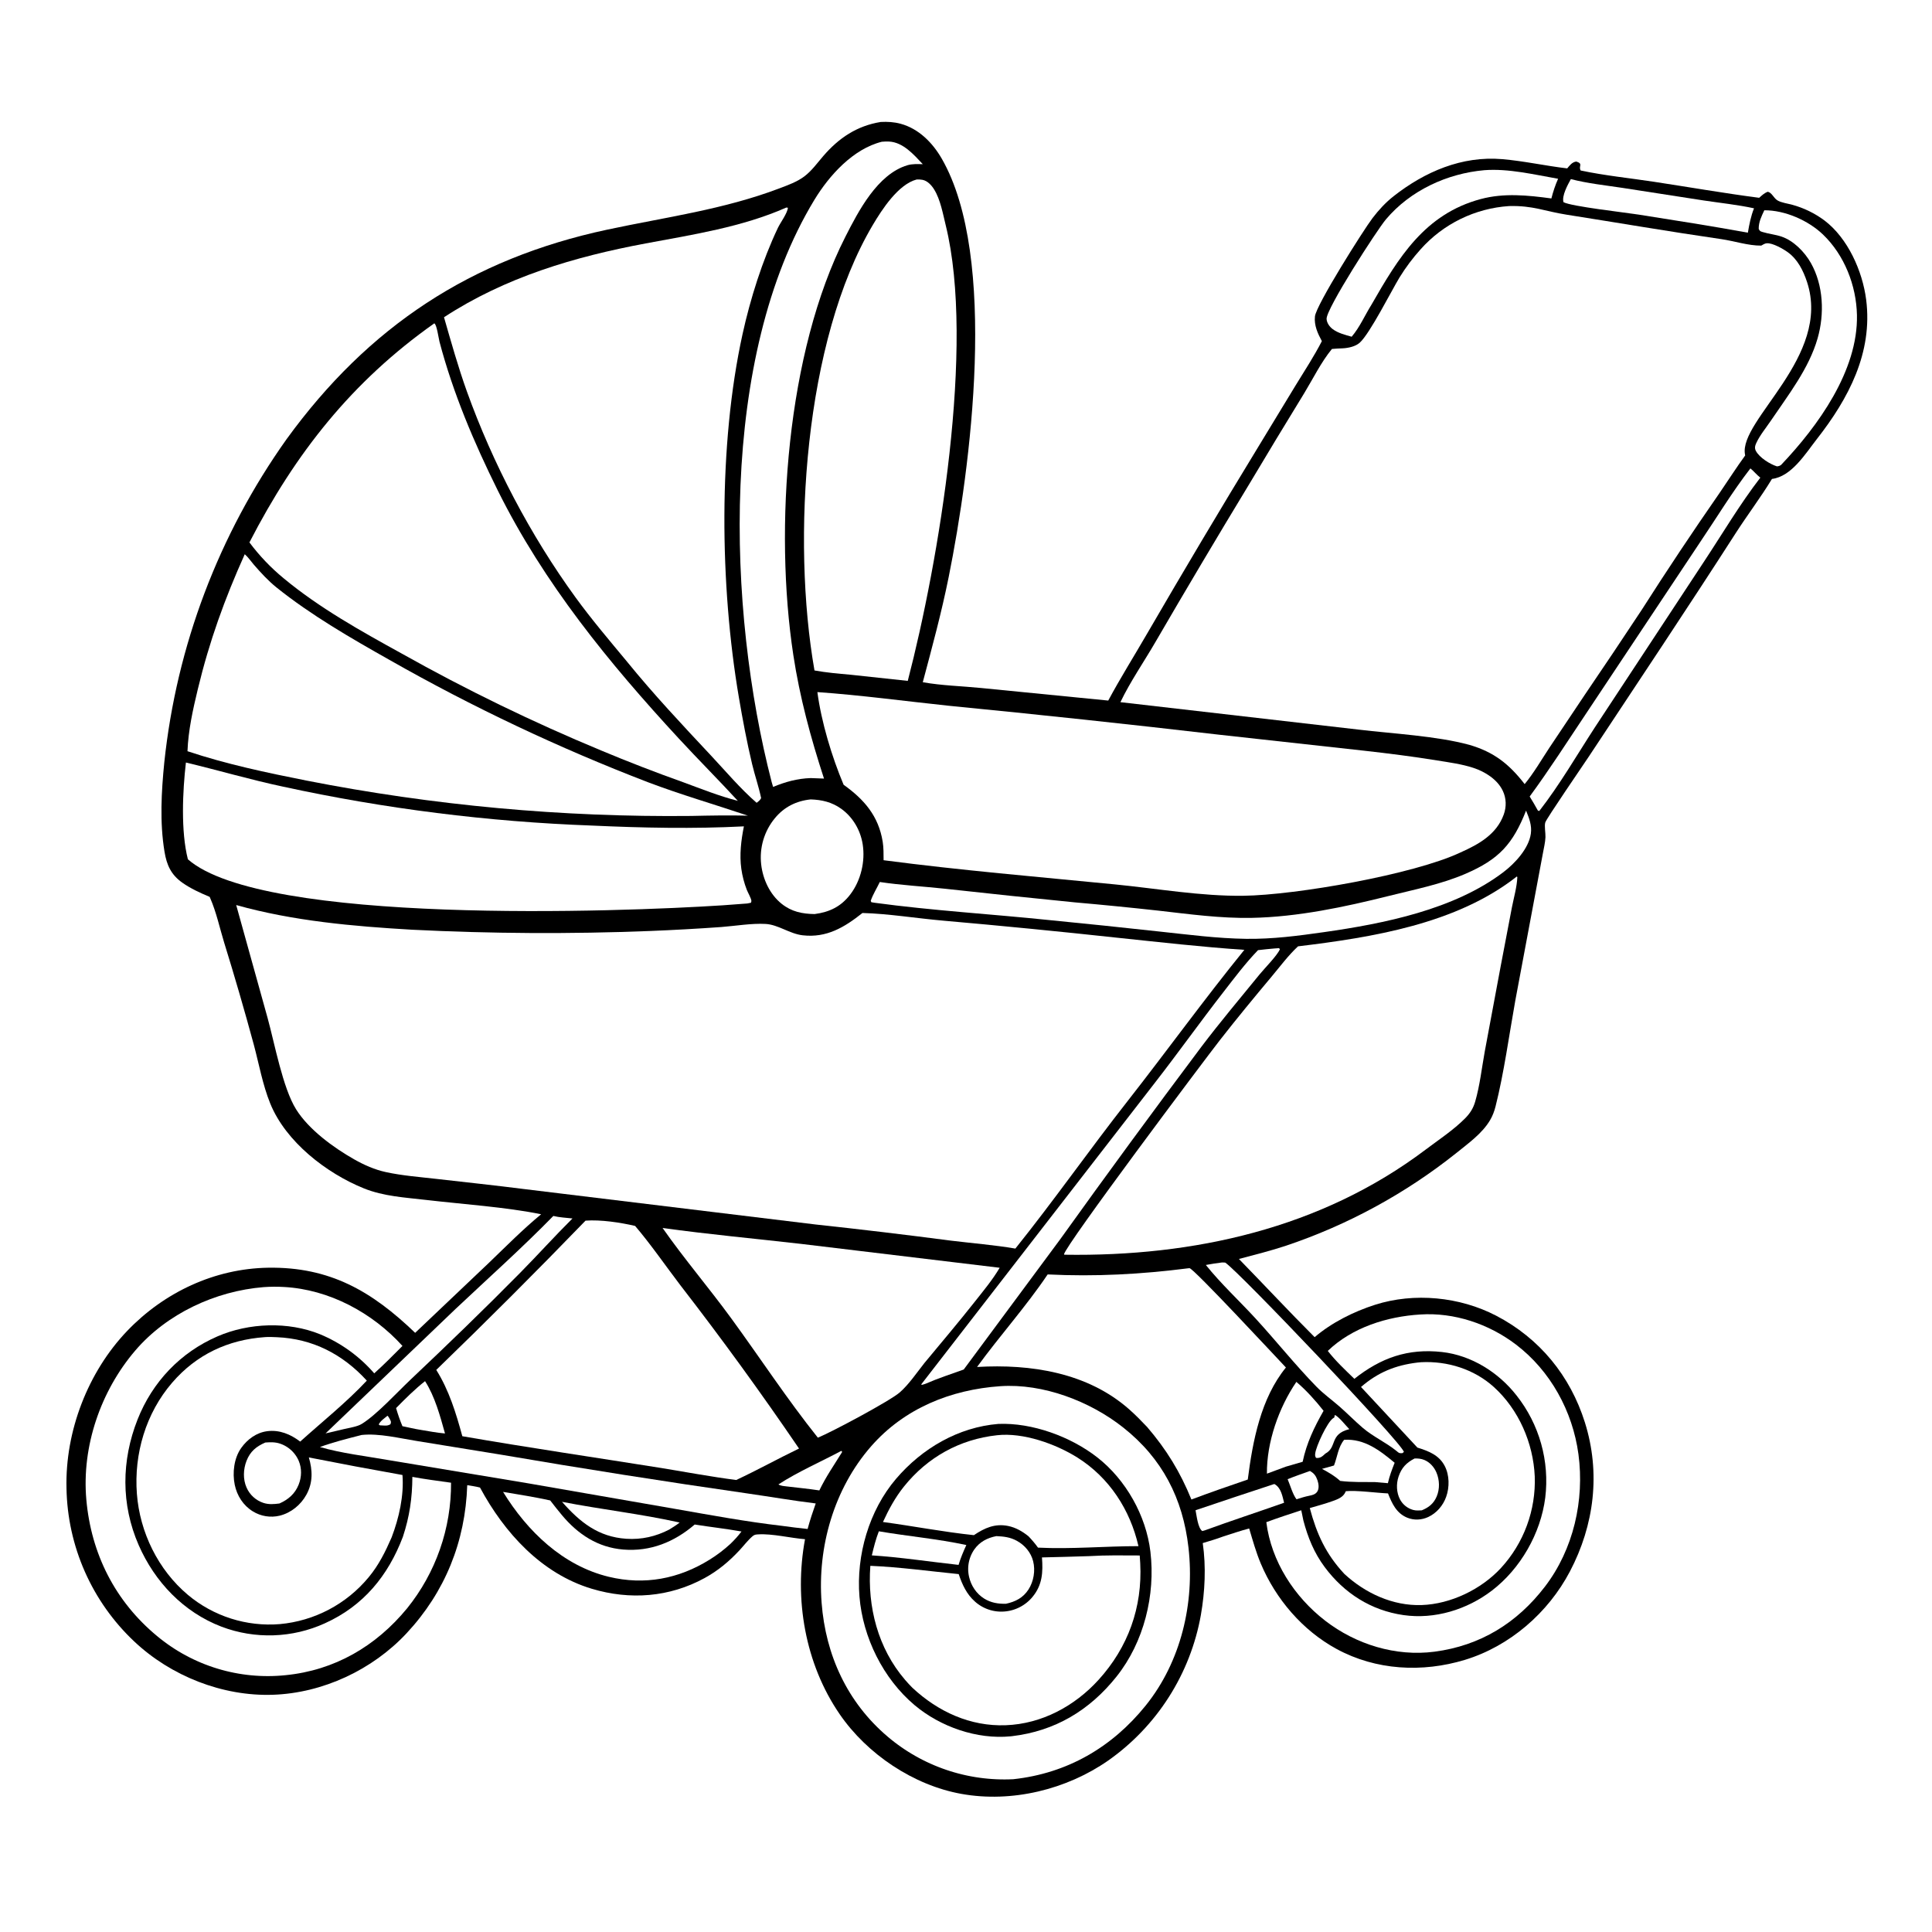 <?xml version="1.0" encoding="utf-8" ?>
<svg xmlns="http://www.w3.org/2000/svg" xmlns:xlink="http://www.w3.org/1999/xlink" width="1024" height="1024">
	<path fill="white" d="M0 0L1024 0L1024 1024L0 1024L0 0Z"/>
	<path d="M466.839 64.641C470.407 64.468 473.847 64.656 477.301 65.585C486.953 68.18 494.321 75.682 499.18 84.141C529.152 136.324 514.48 247.927 502.823 305.843C499.028 324.697 494.04 343.044 489.094 361.589C499.068 363.384 509.911 363.641 520.052 364.658L587.393 371.311C593.828 359.324 601.128 347.701 607.947 335.915Q636.805 286.231 666.71 237.172L686.751 204.186C691.47 196.479 696.485 188.845 700.613 180.806C698.408 176.707 696.438 172.462 696.951 167.693C697.607 161.582 722.671 121.906 727.428 115.647C730.697 111.346 734.377 107.342 738.629 104.002C755.157 91.019 774.814 82.55 796.135 84.347C807.653 85.318 819.141 87.909 830.652 89.249C832.018 87.638 833.26 85.888 835.49 85.623C839.361 86.859 836.458 88.04 837.787 90.366C850.53 93.067 863.784 94.394 876.671 96.352C895.228 99.171 913.791 102.42 932.397 104.838C933.853 103.538 935.114 102.318 936.965 101.633C939.195 102.131 940.035 104.96 942.092 106.211C944.111 107.439 947.691 107.906 950.017 108.558Q952.302 109.187 954.519 110.024Q956.736 110.862 958.866 111.9Q960.996 112.938 963.021 114.169Q965.047 115.399 966.95 116.811C979.4 126.217 987.176 143.699 989.107 158.862C992.682 186.941 979.749 211.278 963.002 232.676C956.958 240.398 949.572 252.581 939.178 253.843C933.155 263.726 926.128 272.981 919.87 282.719C894.373 322.4 868.119 361.65 842.107 400.997C838.961 405.758 819.59 433.922 819.019 435.931C818.472 437.856 819.223 441.609 819.125 443.775C818.998 446.557 818.277 449.435 817.782 452.182L803.12 530.439C799.888 548.425 797.102 568.96 792.67 586.43C792.016 589.005 791.118 591.427 789.759 593.725C785.552 600.838 778.142 606.044 771.829 611.173Q766.788 615.187 761.578 618.979Q756.368 622.77 750.997 626.331Q745.627 629.892 740.106 633.216Q734.586 636.54 728.927 639.62Q723.267 642.701 717.478 645.532Q711.69 648.364 705.784 650.941Q699.878 653.517 693.865 655.835Q687.853 658.152 681.745 660.206C673.508 662.953 665.042 665.052 656.652 667.275C670.084 681.032 683.194 695.135 696.789 708.722C705.855 700.982 717.484 695.179 728.787 691.567C749.554 684.93 773.713 687.303 793.012 697.35C816.041 709.339 832.255 729.219 840.014 753.876C848.433 780.628 845.022 808.294 832.083 832.91C820.568 854.817 800.203 872.527 776.417 879.761C753.882 886.615 729.263 885.338 708.387 873.972C690.377 864.167 676.156 847.535 668.232 828.698C665.703 822.684 663.956 816.359 662.085 810.118C657.382 811.367 652.758 812.951 648.126 814.439C644.639 815.757 641.049 816.785 637.482 817.864C639.29 830.371 638.657 843.592 636.482 855.998Q636.224 857.441 635.932 858.876Q635.639 860.312 635.312 861.741Q634.984 863.169 634.622 864.589Q634.26 866.009 633.863 867.419Q633.466 868.83 633.035 870.231Q632.604 871.631 632.139 873.021Q631.673 874.41 631.174 875.788Q630.676 877.166 630.143 878.531Q629.611 879.897 629.045 881.248Q628.48 882.6 627.882 883.938Q627.283 885.276 626.653 886.598Q626.022 887.921 625.359 889.228Q624.696 890.535 624.002 891.825Q623.307 893.116 622.581 894.389Q621.856 895.662 621.099 896.917Q620.342 898.172 619.555 899.408Q618.768 900.644 617.952 901.86Q617.135 903.077 616.288 904.273Q615.442 905.469 614.567 906.645Q613.691 907.82 612.788 908.974Q611.884 910.127 610.953 911.258Q610.021 912.39 609.062 913.498Q608.103 914.606 607.118 915.69Q606.132 916.775 605.12 917.835Q604.109 918.895 603.071 919.93Q602.034 920.965 600.972 921.974Q599.909 922.984 598.823 923.967Q597.736 924.95 596.626 925.907Q595.516 926.863 594.383 927.792Q593.249 928.721 592.094 929.623Q590.938 930.524 589.761 931.396Q588.584 932.269 587.386 933.113C565.216 948.542 536.265 955.607 509.551 950.795C484.181 946.225 459.624 929.781 445.052 908.568C426.698 881.848 420.808 847.436 426.677 815.809C418.955 815.207 409.272 812.776 401.861 813.253C400.506 813.34 399.891 813.357 398.841 814.257C396.328 816.413 394.162 819.311 391.892 821.743C386.388 827.641 380.513 832.545 373.439 836.412C354.801 846.601 333.959 848.162 313.691 842.088C286.958 834.077 267.296 812.359 254.411 788.428C252.18 787.858 249.917 787.532 247.645 787.173C246.646 817.069 235.923 843.755 215.482 865.679C197.448 885.021 171.11 897.386 144.6 898.266C117.86 899.154 90.525 888.297 71.116 869.981Q70.08 869.004 69.068 868.002Q68.056 867 67.069 865.973Q66.083 864.945 65.122 863.894Q64.162 862.843 63.227 861.768Q62.293 860.693 61.386 859.595Q60.479 858.497 59.6 857.376Q58.72 856.256 57.869 855.114Q57.018 853.972 56.195 852.81Q55.373 851.647 54.58 850.464Q53.786 849.281 53.023 848.079Q52.26 846.876 51.526 845.656Q50.793 844.435 50.09 843.196Q49.388 841.957 48.716 840.701Q48.045 839.445 47.405 838.173Q46.765 836.9 46.157 835.612Q45.549 834.324 44.973 833.022Q44.398 831.719 43.855 830.402Q43.312 829.086 42.801 827.756Q42.291 826.426 41.815 825.084Q41.338 823.742 40.895 822.389Q40.452 821.035 40.043 819.671Q39.633 818.307 39.258 816.933Q38.883 815.559 38.542 814.176Q38.202 812.793 37.896 811.402Q37.59 810.011 37.318 808.613Q37.047 807.215 36.81 805.811Q36.574 804.406 36.373 802.996Q36.171 801.586 36.005 800.172Q35.839 798.757 35.709 797.339Q35.578 795.921 35.482 794.5Q35.387 793.079 35.327 791.656Q35.267 790.233 35.243 788.809C34.495 758.621 46.578 727.16 67.452 705.371C87.004 684.962 113.7 672.366 142.117 671.916C174.861 671.398 197.145 684.415 220.046 706.43L259.201 669.257C268.237 660.566 277.133 651.558 286.809 643.582C268.336 639.793 244.928 638.228 225.852 635.993C214.696 634.685 203.373 634.114 192.852 629.861C173.002 621.836 151.448 605.163 143.22 584.84C139.199 574.907 137.299 564.058 134.529 553.723Q127.143 526.482 118.788 499.522C116.425 491.799 114.67 483.484 111.44 476.085L111.118 475.358C106.189 473.301 100.957 470.911 96.599 467.818C90.624 463.577 88.354 458.453 87.193 451.434C84.612 435.832 85.528 419.625 87.092 403.97Q87.7 398.218 88.491 392.489Q89.283 386.76 90.258 381.059Q91.233 375.358 92.39 369.692Q93.548 364.025 94.886 358.398Q96.224 352.772 97.743 347.191Q99.261 341.61 100.957 336.081Q102.653 330.551 104.526 325.079Q106.399 319.607 108.446 314.198Q110.493 308.789 112.713 303.448Q114.933 298.108 117.322 292.841Q119.712 287.574 122.27 282.386Q124.827 277.199 127.549 272.096Q130.272 266.993 133.156 261.98Q136.041 256.968 139.085 252.05Q142.129 247.132 145.329 242.314Q148.529 237.497 151.882 232.784C195.225 173.072 249.581 137.174 321.879 121.708C352.699 115.115 383.494 111.092 413.166 99.815C417.64 98.115 422.539 96.37 426.378 93.447C430.24 90.507 433.142 86.441 436.284 82.78C444.565 73.132 454.201 66.681 466.839 64.641Z"/>
	<path fill="white" d="M205.375 750.368C205.863 750.803 206.379 751.676 206.68 752.289C207.3 753.552 207.378 753.651 206.925 754.907C205.222 755.839 204.287 755.58 202.375 755.504C201.499 755.458 201.392 755.632 200.737 754.989C201.597 753.126 203.818 751.679 205.375 750.368Z"/>
	<path fill="white" d="M707.498 749.946C709.757 751.001 713.255 755.567 715.16 757.481C704.453 760.189 708.874 767.017 702.497 770.415C702.088 770.796 701.678 771.182 701.245 771.535C700.021 772.534 699.093 772.894 697.532 772.729C697.015 771.785 696.966 771.481 697.093 770.365C697.525 766.567 703.455 753.79 706.565 751.697C706.766 751.561 706.979 751.443 707.186 751.316L707.498 749.946Z"/>
	<path fill="white" d="M694.312 779.646C696.478 780.898 697.434 782.149 698.268 784.533C698.902 786.348 699.303 788.956 698.134 790.648C697.149 792.074 695.574 792.446 693.992 792.764C691.658 793.233 689.436 793.932 687.166 794.644C685.167 792.081 683.784 787.058 682.47 783.995C686.37 782.424 690.352 781.055 694.312 779.646Z"/>
	<path fill="white" d="M445.932 768.986L446.373 769.55C442.14 776.427 437.813 782.582 434.269 789.95C428.486 789.066 422.607 788.513 416.795 787.812C415.329 787.622 413.858 787.577 412.578 786.773C423.019 779.998 434.935 774.858 445.932 768.986Z"/>
	<path fill="white" d="M225.283 732.037C230.493 740.131 233.293 750.56 235.857 759.769C231.517 759.4 227.188 758.551 222.89 757.849C219.669 757.34 216.481 756.595 213.293 755.912C211.975 752.743 210.885 749.612 209.926 746.316C214.816 741.345 219.804 736.364 225.283 732.037Z"/>
	<path fill="white" d="M749.752 773.025C751.563 772.978 753.196 773.1 754.892 773.797C757.841 775.009 760.096 777.549 761.333 780.443C763.027 784.407 763.166 789.155 761.483 793.147C759.884 796.939 757.265 799.007 753.543 800.52C752.03 800.601 750.497 800.703 749.019 800.299Q748.464 800.148 747.928 799.941Q747.392 799.734 746.88 799.474Q746.367 799.213 745.884 798.902Q745.401 798.591 744.952 798.232Q744.503 797.874 744.093 797.471Q743.683 797.068 743.315 796.626Q742.948 796.184 742.628 795.707Q742.308 795.229 742.038 794.722C740.128 791.119 739.975 786.501 741.253 782.669C742.828 777.944 745.414 775.278 749.752 773.025Z"/>
	<path fill="white" d="M675.388 786.558C675.516 786.622 675.651 786.675 675.773 786.751C679.038 788.777 679.728 793.061 680.593 796.49C666.623 801.428 652.529 806.027 638.613 811.111L637.237 811.491C634.886 809.85 634.246 803.277 633.665 800.462Q654.49 793.401 675.388 786.558Z"/>
	<path fill="white" d="M712.427 763.13C723.221 762.461 731.292 768.752 739.194 775.293C737.774 778.879 736.456 782.347 735.606 786.115L728.807 785.538C722.674 785.477 716.409 785.681 710.318 784.912C707.333 782.205 704.215 780.428 700.688 778.53L707.041 776.752C708.806 772.248 709.24 766.923 712.427 763.13Z"/>
	<path fill="white" d="M297.876 795.992C318.577 800.042 339.65 802.385 360.231 806.976C358.488 808.377 356.59 809.517 354.698 810.701C347.591 814.399 339.956 816.118 331.95 815.583C317.033 814.585 307.359 806.752 297.876 795.992Z"/>
	<path fill="white" d="M140.63 764.564C143.373 764.373 145.908 764.273 148.544 765.192Q148.949 765.331 149.345 765.491Q149.742 765.651 150.13 765.831Q150.518 766.012 150.896 766.212Q151.274 766.412 151.641 766.631Q152.009 766.851 152.364 767.089Q152.719 767.327 153.062 767.584Q153.404 767.84 153.733 768.114Q154.062 768.388 154.376 768.678Q154.69 768.968 154.988 769.275Q155.287 769.581 155.569 769.903Q155.852 770.224 156.117 770.56Q156.382 770.895 156.629 771.244Q156.877 771.593 157.106 771.955Q157.335 772.316 157.545 772.689Q157.755 773.061 157.945 773.444Q158.136 773.828 158.306 774.22C160.045 778.273 159.912 782.843 158.281 786.908C156.326 791.779 152.816 794.769 148.129 796.872C145.169 797.258 142.468 797.504 139.578 796.557Q138.842 796.312 138.135 795.992Q137.428 795.672 136.759 795.28Q136.089 794.887 135.465 794.427Q134.84 793.967 134.267 793.444Q133.694 792.921 133.178 792.341Q132.663 791.761 132.211 791.131Q131.759 790.5 131.375 789.825Q130.992 789.151 130.681 788.44C128.722 784.032 128.93 778.703 130.67 774.26C132.632 769.25 135.867 766.634 140.63 764.564Z"/>
	<path fill="white" d="M687.103 732.429C692.23 736.777 697.404 742.484 701.516 747.76C696.512 756.523 692.523 764.86 690.434 774.769L681.622 777.332C678.231 778.527 674.893 779.877 671.498 781.071C671.319 764.45 677.796 746.052 687.103 732.429Z"/>
	<path fill="white" d="M832.586 94.929C841.461 97.228 850.899 98.219 859.956 99.584L903.121 106.27C911.941 107.594 920.947 108.518 929.661 110.409C927.991 114.621 927.161 118.88 926.41 123.33C907.214 119.822 887.773 116.787 868.492 113.743C861.597 112.654 832.699 109.401 828.679 107.152C827.697 103.746 830.945 97.93 832.586 94.929Z"/>
	<path fill="white" d="M647.269 669.188C647.901 669.067 648.751 669.184 649.401 669.205C656.556 673.859 742.613 764.316 744.113 769.55L743.267 770.217C741.496 770.293 741.557 770.169 740.164 769.033C734.546 764.478 727.817 761.5 722.339 756.832C718.091 753.212 714.186 749.181 709.982 745.506C705.927 741.961 701.486 738.804 697.719 734.943C686.525 723.472 676.377 710.71 665.519 698.88C656.775 689.352 647.231 680.555 639.118 670.462C641.813 669.918 644.547 669.576 647.269 669.188Z"/>
	<path fill="white" d="M293.278 644.482C296.501 645.281 300.115 645.429 303.426 645.812C293.958 655.22 285.031 665.157 275.654 674.657C256.591 693.969 237.173 712.743 217.455 731.375C210.422 738.021 199.431 750.059 191.6 754.783C189.258 756.196 185.095 756.769 182.391 757.43L172.553 759.73L241.649 693.577C258.879 677.346 276.74 661.41 293.278 644.482Z"/>
	<path fill="white" d="M927.752 248.266C929.606 249.762 931.05 251.666 933.009 253.166C922.062 267.36 912.712 283.244 902.807 298.198L845.319 385.512C835.698 400.302 826.716 415.893 815.877 429.813L815.134 429.659C813.747 427.111 812.278 424.635 810.761 422.163C821.132 408.069 830.741 393.038 840.471 378.487L900.778 287.835C909.7 274.661 918.016 260.85 927.752 248.266Z"/>
	<path fill="white" d="M266.64 790.738C274.981 792.137 283.358 793.434 291.618 795.26Q294.668 799.242 297.872 803.101C306.391 813.261 316.879 820.184 330.327 821.288C344.733 822.47 357.414 817.298 368.209 808.027C376.458 809.352 384.777 810.245 393.002 811.722C391.187 814.137 389.269 816.216 387.099 818.318Q382.001 822.996 376.122 826.644C359.717 836.854 341.606 840.291 322.711 835.744C298.335 829.877 279.434 811.587 266.64 790.738Z"/>
	<path fill="white" d="M786.768 90.2C799.569 89.227 813.247 92.564 825.826 94.753C824.299 98.186 823.2 101.541 822.268 105.179C809.756 103.493 797.247 102.185 784.869 105.492C755.05 113.458 741.161 136.648 726.874 161.554C723.336 167.205 720.765 173.351 716.416 178.469C713.049 177.525 709.099 176.538 706.294 174.39C704.654 173.135 703.228 171.149 703.117 169.024C702.841 163.751 729.704 122.043 734.584 116.254C747.49 100.946 767.021 91.935 786.768 90.2Z"/>
	<path fill="white" d="M429.685 423.704C435.631 423.902 440.879 425.127 445.801 428.622C452.01 433.029 456.08 440.039 457.25 447.522C458.661 456.544 456.288 466.641 450.76 473.951C445.828 480.473 439.699 483.437 431.758 484.474C425.214 484.37 419.563 483.247 414.302 479.046C408.003 474.016 404.323 466.019 403.434 458.111Q403.342 457.302 403.291 456.489Q403.239 455.676 403.229 454.861Q403.218 454.047 403.248 453.233Q403.278 452.419 403.349 451.607Q403.419 450.796 403.531 449.989Q403.642 449.182 403.793 448.381Q403.944 447.581 404.135 446.789Q404.326 445.997 404.557 445.216Q404.787 444.434 405.056 443.666Q405.325 442.897 405.632 442.142Q405.939 441.388 406.284 440.65Q406.628 439.912 407.009 439.191Q407.39 438.471 407.806 437.771Q408.223 437.071 408.674 436.393Q409.124 435.714 409.609 435.059Q410.093 434.404 410.609 433.774C415.541 427.735 422.005 424.491 429.685 423.704Z"/>
	<path fill="white" d="M675.474 502.711L677.923 502.531L678.366 503.136C676.961 506.453 670.274 513.184 667.61 516.45C657.246 529.156 646.616 541.792 636.721 554.862Q598.781 605.429 561.954 656.814L510.795 725.87C503.998 728.312 497.264 730.495 490.635 733.389C489.928 733.682 489.198 733.844 488.459 734.038L488.341 733.669L612.305 573.648C624.484 557.981 636.004 541.811 648.19 526.134C654.167 518.444 660.007 510.62 666.777 503.598C669.659 503.217 672.579 502.995 675.474 502.711Z"/>
	<path fill="white" d="M935.121 111.449C946.023 111.38 958.401 116.814 966.211 124.295C977.587 135.192 983.894 151.362 984.223 166.974C984.844 196.434 963.604 225.817 944.003 246.427C943.202 246.956 942.754 247.102 941.798 247.181C938.038 245.985 932.624 242.571 930.693 239.079C929.867 237.586 930.177 236.289 930.866 234.807C932.808 230.63 936.08 226.697 938.669 222.864C947.882 209.226 958.765 195.353 963.363 179.341C967.071 166.429 966.506 151.209 959.775 139.342C956.488 133.548 950.638 127.55 944.234 125.397C941.006 124.312 937.567 123.997 934.32 123.005C932.912 122.575 932.806 122.577 932.15 121.33C932.1 117.659 933.609 114.692 935.121 111.449Z"/>
	<path fill="white" d="M191.664 760.568C200.874 759.575 211.87 762.332 221.007 763.77L265.087 770.931Q330.453 782.124 396.096 791.551C408.188 793.293 420.221 795.372 432.351 796.861C430.758 801.344 429.291 805.793 428.046 810.39Q421.198 809.671 414.379 808.719C395.405 806.513 376.458 803.009 357.652 799.708L279.963 786.198L205.2 773.764C193.448 771.709 181.023 770.264 169.57 766.961C176.667 764.334 184.327 762.466 191.664 760.568Z"/>
	<path fill="white" d="M808.848 429.644C810.482 433.669 812.005 437.496 811.371 441.919C810.238 449.817 802.868 457.687 796.745 462.326C770.617 482.119 733.502 489.526 701.816 494.039C687.985 496.009 674.466 497.789 660.448 497.601C645.157 497.396 629.791 495.361 614.599 493.741Q585.397 490.527 556.159 487.665C525.373 484.469 494.245 482.642 463.601 478.49L461.838 478.194L461.503 477.466C462.661 474.034 464.755 470.787 466.31 467.485C477.698 469.181 489.507 469.83 500.981 471.062Q535.321 474.869 569.702 478.273Q591.829 480.221 613.908 482.651C630.464 484.524 646.821 486.809 663.529 486.487C687.735 486.02 712.645 480.749 736.059 474.877C749.7 471.457 763.884 468.691 776.825 463.093C794.531 455.434 801.849 447.375 808.848 429.644Z"/>
	<path fill="white" d="M752.759 696.711C770.81 695.518 789.097 701.718 803.403 712.57C821.754 726.491 833.555 748.035 836.604 770.745C839.884 795.185 833.962 821.183 818.9 840.876C804.084 860.25 784.591 872.256 760.287 875.432C739.775 878.113 718.655 871.574 702.397 859.019C686.007 846.363 673.788 827.556 671.176 806.786C677.299 804.517 683.492 802.495 689.699 800.471L690.814 805.876C693.219 814.93 696.483 823.013 702.106 830.576C712.41 844.432 726.667 853.561 743.871 856.032C760.429 858.41 777.575 853.115 790.745 843.04C805.898 831.448 816.61 812.736 819.016 793.787Q819.234 791.996 819.364 790.197Q819.494 788.398 819.535 786.594Q819.575 784.791 819.527 782.987Q819.479 781.184 819.342 779.385Q819.204 777.586 818.979 775.797Q818.753 774.007 818.439 772.23Q818.125 770.454 817.724 768.695Q817.323 766.936 816.836 765.199Q816.348 763.462 815.776 761.752Q815.203 760.041 814.547 758.36Q813.891 756.68 813.152 755.034Q812.414 753.388 811.595 751.781Q810.776 750.173 809.879 748.608Q808.982 747.043 808.009 745.524Q807.036 744.005 805.989 742.536Q804.942 741.067 803.824 739.651C794.293 727.429 779.895 718.35 764.334 716.601C746.237 714.568 731.889 719.674 717.841 730.807C713.001 726.113 707.886 721.343 703.756 716.006C716.73 703.531 735.216 697.777 752.759 696.711Z"/>
	<path fill="white" d="M467.403 75.126C468.668 75.024 469.993 74.959 471.26 75.028C478.71 75.433 484.353 81.972 489.097 87.021C486.377 86.952 483.544 86.801 480.912 87.59C465.104 92.332 455.006 111.834 448.046 125.529C416.943 186.727 410.256 280.081 420.477 347.186C423.903 369.68 429.697 391.064 436.736 412.659L429.65 412.397C422.554 412.637 416.293 414.397 409.756 417.081C409.484 416.219 409.226 415.371 408.999 414.496C385.352 323.087 381.043 189.328 431.617 105.961C439.482 92.998 452.149 78.912 467.403 75.126Z"/>
	<path fill="white" d="M751.287 722.182C751.945 722.102 752.583 722.034 753.246 722C767.173 721.291 781.319 725.694 791.748 735.129C804.958 747.08 812.658 764.845 813.448 782.501Q813.508 784.159 813.488 785.818Q813.468 787.476 813.366 789.132Q813.265 790.788 813.084 792.437Q812.902 794.086 812.641 795.724Q812.379 797.362 812.038 798.986Q811.697 800.609 811.277 802.214Q810.858 803.82 810.361 805.402Q809.863 806.985 809.29 808.542Q808.716 810.098 808.067 811.625Q807.418 813.152 806.696 814.645Q805.974 816.139 805.18 817.595Q804.386 819.052 803.522 820.468Q802.658 821.884 801.726 823.257Q800.794 824.629 799.796 825.955Q798.799 827.28 797.738 828.555Q796.677 829.831 795.555 831.053C785.113 842.369 768.951 850.2 753.486 850.714C738.214 851.222 723.55 844.418 712.5 834.171C702.705 823.648 697.884 813.05 694.216 799.307C698.266 798.118 702.423 797.01 706.393 795.576C709.127 794.588 711.862 793.587 713.118 790.798C713.182 790.657 713.238 790.512 713.298 790.369C718.835 789.793 729.474 791.263 735.672 791.538C737.791 796.9 740.142 802.06 745.86 804.405C749.456 805.88 753.501 805.676 757.003 804.04C761.476 801.949 764.865 797.954 766.507 793.329C768.317 788.236 768.264 781.873 765.746 777.019C762.715 771.175 757.137 769.099 751.25 767.248L721.364 735.132C730.316 727.374 739.595 723.6 751.287 722.182Z"/>
	<path fill="white" d="M351.183 650.856C375.608 654.26 400.204 656.486 424.701 659.303L529.851 671.939C526.108 678.298 521.294 684.068 516.729 689.852C508.032 700.87 498.96 711.572 490 722.377C485.917 727.525 481.794 733.702 476.871 738.024C471.828 742.452 440.906 758.983 433.485 762.001C417.274 741.73 402.841 719.661 387.522 698.681C375.721 682.519 362.661 667.265 351.183 650.856Z"/>
	<path fill="white" d="M629.878 672.207C630.076 672.191 630.275 672.149 630.474 672.159C632.641 672.259 675.955 718.88 681.564 724.808C668.224 741.158 663.963 763.765 661.347 784.18Q646.325 789.24 631.465 794.761C625.533 780.158 618.253 768.294 608.018 756.352C604.951 753.11 601.833 749.927 598.486 746.973C576.358 727.444 546.286 722.861 517.862 724.523C529.947 707.91 543.697 692.664 555.281 675.473C580.504 676.718 604.841 675.408 629.878 672.207Z"/>
	<path fill="white" d="M139.708 682.203Q145.098 681.817 150.492 682.126C174.451 683.42 197.38 695.759 213.313 713.374C208.4 718.294 203.535 723.264 198.348 727.898Q196.884 726.211 195.325 724.611Q193.767 723.011 192.118 721.504Q190.469 719.997 188.736 718.588Q187.003 717.179 185.191 715.872Q183.38 714.565 181.496 713.366Q179.612 712.166 177.661 711.077Q175.711 709.988 173.701 709.014Q171.691 708.04 169.628 707.183C152.758 700.33 131.906 701.089 115.296 708.291C95.637 716.815 80.779 732.421 72.904 752.383C64.327 774.126 64.092 797.412 73.496 818.922C82.044 838.476 97.338 854.523 117.427 862.188Q119.072 862.809 120.745 863.349Q122.418 863.889 124.116 864.345Q125.814 864.802 127.532 865.174Q129.25 865.546 130.985 865.834Q132.72 866.121 134.466 866.322Q136.213 866.523 137.967 866.639Q139.721 866.754 141.479 866.782Q143.237 866.811 144.994 866.753Q146.752 866.694 148.504 866.55Q150.256 866.405 151.999 866.174Q153.742 865.944 155.471 865.627Q157.201 865.311 158.913 864.91Q160.624 864.508 162.314 864.023Q164.004 863.538 165.668 862.971Q167.332 862.403 168.966 861.754Q170.6 861.105 172.2 860.376C192.609 851.17 205.695 835.196 213.539 814.543C217.059 803.916 218.517 793.92 218.563 782.774C225.342 784.048 232.235 784.889 239.064 785.871Q239.077 788.118 238.994 790.364Q238.911 792.61 238.732 794.85Q238.553 797.091 238.279 799.321Q238.004 801.552 237.634 803.768Q237.265 805.985 236.8 808.184Q236.336 810.383 235.778 812.56Q235.22 814.737 234.57 816.888Q233.92 819.039 233.178 821.161Q232.436 823.282 231.604 825.37Q230.772 827.458 229.852 829.508Q228.932 831.558 227.924 833.568Q226.917 835.577 225.825 837.541Q224.733 839.505 223.557 841.42Q222.382 843.336 221.126 845.2Q219.87 847.063 218.535 848.871Q217.201 850.68 215.79 852.429C199.251 872.577 177.317 885.339 151.285 887.886Q150.15 888.002 149.013 888.091Q147.876 888.179 146.737 888.239Q145.598 888.299 144.458 888.331Q143.318 888.362 142.177 888.366Q141.037 888.369 139.897 888.344Q138.756 888.319 137.617 888.265Q136.478 888.212 135.34 888.13Q134.202 888.048 133.067 887.938Q131.932 887.828 130.8 887.69Q129.668 887.552 128.539 887.385Q127.411 887.219 126.287 887.025Q125.163 886.83 124.044 886.608Q122.926 886.386 121.813 886.136Q120.7 885.885 119.594 885.608Q118.488 885.33 117.389 885.025Q116.29 884.72 115.199 884.388Q114.107 884.056 113.025 883.696Q111.942 883.337 110.869 882.951Q109.796 882.564 108.733 882.152Q107.67 881.739 106.617 881.3Q105.564 880.861 104.523 880.396Q103.481 879.931 102.452 879.44Q101.422 878.949 100.405 878.433Q99.388 877.916 98.385 877.375Q97.381 876.833 96.391 876.267Q95.4 875.701 94.425 875.11Q93.449 874.519 92.489 873.905Q91.528 873.29 90.583 872.651Q89.638 872.013 88.709 871.351Q87.78 870.689 86.868 870.004Q85.956 869.32 85.061 868.612Q84.166 867.905 83.289 867.176C61.015 848.756 48.286 823.521 45.753 794.765C43.273 766.62 53.333 737.329 71.623 715.898C88.378 696.264 114.207 684.264 139.708 682.203Z"/>
	<path fill="white" d="M140.306 708.712C142.439 708.539 144.602 708.655 146.738 708.746C165.761 709.552 181.671 717.79 194.42 731.76C183.784 743.153 170.74 753.593 159.106 764.071C154.026 760.196 148.115 757.709 141.601 758.567C135.899 759.319 131.126 762.838 127.846 767.451C124.014 772.839 123.104 780.612 124.418 786.973C125.614 792.763 128.935 797.957 134.022 801.064Q134.808 801.55 135.638 801.955Q136.468 802.361 137.334 802.683Q138.2 803.005 139.093 803.24Q139.986 803.476 140.899 803.622Q141.811 803.768 142.733 803.823Q143.655 803.879 144.578 803.844Q145.501 803.808 146.417 803.682Q147.332 803.556 148.23 803.34C154.248 801.867 159.423 797.618 162.396 792.224C165.927 785.819 165.682 779.263 163.697 772.472Q188.461 777.365 213.315 781.782C214.171 792.751 211.465 804.635 207.575 814.825C204.282 822.388 200.735 829.584 195.414 835.953Q194.326 837.271 193.175 838.533Q192.023 839.795 190.811 840.998Q189.599 842.202 188.329 843.345Q187.058 844.487 185.733 845.566Q184.408 846.644 183.032 847.656Q181.655 848.668 180.23 849.61Q178.805 850.553 177.335 851.424Q175.866 852.295 174.355 853.092Q172.844 853.89 171.295 854.612Q169.747 855.334 168.165 855.978Q166.583 856.623 164.971 857.189Q163.359 857.755 161.721 858.24Q160.083 858.726 158.423 859.13Q156.763 859.534 155.085 859.856Q153.407 860.177 151.715 860.416Q150.023 860.654 148.322 860.809Q146.685 860.943 145.044 860.998Q143.402 861.052 141.76 861.026Q140.118 861 138.479 860.894Q136.84 860.788 135.208 860.602Q133.576 860.417 131.955 860.152Q130.334 859.887 128.728 859.543Q127.122 859.199 125.535 858.777Q123.948 858.355 122.383 857.857Q120.818 857.358 119.279 856.783Q117.741 856.209 116.232 855.56Q114.723 854.911 113.248 854.19Q111.772 853.468 110.334 852.675Q108.896 851.883 107.498 851.021Q106.1 850.159 104.745 849.23Q103.391 848.301 102.083 847.307Q100.776 846.313 99.519 845.256C83.811 832.027 74.098 812.141 72.552 791.733C70.947 770.551 77.304 749.009 91.254 732.839C104.123 717.924 120.813 710.099 140.306 708.712Z"/>
	<path fill="white" d="M98.538 404.15C115.719 408.253 132.609 413.249 149.925 416.918Q170.133 421.315 190.516 424.81Q210.899 428.304 231.417 430.89Q251.935 433.475 272.548 435.146Q293.16 436.817 313.827 437.57C340.506 438.795 367.59 439.362 394.28 437.988C392.806 445.406 391.869 452.951 392.916 460.496Q393.319 463.354 394.048 466.148Q394.777 468.941 395.821 471.632C396.377 473.06 398.251 476.296 398.252 477.559C398.253 477.874 398.1 478.169 398.024 478.474L396.042 478.868Q389.644 479.389 383.24 479.821C328.373 483.413 139.382 490.334 99.587 455.449C95.792 440.617 96.779 419.4 98.538 404.15Z"/>
	<path fill="white" d="M129.728 293.749C131.481 295.263 133.053 297.589 134.589 299.354C138.308 303.626 142.18 307.86 146.608 311.413C164.857 326.052 186.04 338.268 206.404 349.748Q222.899 359.129 239.735 367.884Q256.571 376.638 273.724 384.755Q290.876 392.872 308.322 400.339Q325.767 407.807 343.48 414.614C360.953 421.225 378.72 426.37 396.391 432.311C386.383 432.064 376.406 432.247 366.399 432.466Q340.76 432.738 315.141 431.7Q289.522 430.661 263.989 428.316Q238.457 425.971 213.077 422.325Q187.697 418.679 162.537 413.741C141.288 409.528 119.94 405.025 99.369 398.157C99.782 387.104 102.269 375.978 104.851 365.259C110.959 339.901 119.051 317.481 129.728 293.749Z"/>
	<path fill="white" d="M310.344 646.969C318.304 646.366 328.846 647.944 336.628 649.772C345.126 659.771 352.743 670.882 360.7 681.324Q393.417 723.582 423.494 767.759C412.31 773.151 401.477 779.163 390.209 784.432C376.961 782.721 363.792 780.253 350.611 778.089C315.454 772.488 280.109 767.302 245.042 761.223C241.709 749.016 238.012 736.878 231.232 726.081Q271.448 687.185 310.344 646.969Z"/>
	<path fill="white" d="M485.894 95.124C486.891 95.105 487.935 95.121 488.919 95.308C491.592 95.814 493.761 98.216 495.124 100.424C498.467 105.841 499.765 113.336 501.272 119.47C516.879 182.979 497.625 297.572 481.134 360.878L450.619 357.596C444.307 357.043 437.931 356.492 431.695 355.357C419.527 286.073 426.203 180.6 462.606 119.234C467.427 111.106 476.094 97.649 485.894 95.124Z"/>
	<path fill="white" d="M230.16 171.4C231.429 171.645 232.515 179.487 232.916 181.013C240.078 208.284 251.322 234.753 263.826 259.942C288.243 309.134 322.78 351.399 359.865 391.528C370.132 402.637 380.821 413.336 391.074 424.467C381.203 421.946 371.576 418.073 362.016 414.565Q340.094 406.753 318.625 397.773Q291.441 386.493 264.97 373.625Q238.5 360.758 212.837 346.348C191.367 334.521 169.22 322.205 150.313 306.484Q145.231 302.298 140.687 297.533Q136.143 292.769 132.201 287.495C156.561 240.199 186.521 202.206 230.16 171.4Z"/>
	<path fill="white" d="M803.963 464.55L804.222 464.911C803.984 470.237 802.344 475.788 801.321 481.036L795.429 511.919L786.945 557.353C785.36 566.1 784.345 575.397 781.867 583.913C780.81 587.544 779.093 590.179 776.43 592.851C770.316 598.986 762.466 604.147 755.531 609.379C700.187 651.13 632.574 666.084 564.222 665.031L563.933 664.847C564.565 660.185 637.753 562.587 646.664 551.171C655.49 539.862 664.702 528.701 673.914 517.7C678.411 512.33 682.849 506.339 687.983 501.58C727.306 496.827 771.932 489.74 803.963 464.55Z"/>
	<path fill="white" d="M433.229 366.826C456.443 368.455 479.609 371.622 502.749 374.052Q574.523 381.07 646.156 389.406L722.808 397.865C735.822 399.327 748.727 400.943 761.656 403.045C768.062 404.087 774.68 404.946 780.864 406.966C787.061 408.992 793.641 413.091 796.505 419.131C798.401 423.13 798.519 427.56 797.022 431.706C793.207 442.266 783.754 447.502 774.126 451.797C749.445 463.493 686.746 474.433 658.993 474.778C636.427 475.058 613.372 470.954 590.906 468.746C550.092 464.734 508.98 461.275 468.325 455.935C468.295 452.684 468.37 449.358 467.85 446.142C465.639 432.464 458.026 423.733 447.129 415.931C440.888 401.088 435.343 382.757 433.229 366.826Z"/>
	<path fill="white" d="M416.794 109.994L417.597 110.11C417.347 113.045 413.658 117.924 412.304 120.769C404.069 138.084 397.685 158.35 393.564 177.095C380.631 235.913 381.504 310.221 391.621 369.647C393.626 381.42 395.865 393.366 398.635 404.983C400.076 411.03 402.149 416.932 403.414 423.013C402.812 424.203 402.061 424.703 401.028 425.499C392.358 417.966 384.59 408.726 376.731 400.334C361.542 384.113 346.393 367.994 332.372 350.73C323.055 339.493 313.576 328.374 304.991 316.557C281.133 283.717 261.188 245.677 247.461 207.473C242.817 194.548 239.134 181.34 235.332 168.15C267.756 146.962 304.409 136.09 342.202 129.028C367.258 124.346 393.329 120.365 416.794 109.994Z"/>
	<path fill="white" d="M530.159 734.71C552.8 733.153 577.687 742.667 595.275 756.571C616.017 772.969 626.948 794.17 629.922 820.272C633.266 849.61 625.954 880.751 607.241 903.971C589.321 926.207 565.525 939.941 537.06 943.02Q535.936 943.076 534.81 943.106Q533.685 943.136 532.559 943.139Q531.434 943.142 530.308 943.119Q529.183 943.095 528.058 943.045Q526.934 942.995 525.811 942.919Q524.688 942.843 523.567 942.74Q522.446 942.637 521.327 942.508Q520.209 942.379 519.094 942.224Q517.979 942.068 516.868 941.887Q515.757 941.705 514.651 941.497Q513.545 941.289 512.443 941.056Q511.342 940.822 510.247 940.562Q509.152 940.302 508.063 940.017Q506.974 939.732 505.892 939.421Q504.81 939.11 503.736 938.774Q502.662 938.437 501.595 938.076Q500.529 937.714 499.472 937.328Q498.415 936.941 497.367 936.53Q496.319 936.118 495.281 935.682Q494.244 935.247 493.216 934.786Q492.189 934.326 491.173 933.842Q490.157 933.357 489.152 932.849Q488.148 932.341 487.155 931.81Q486.163 931.278 485.184 930.723Q484.204 930.168 483.238 929.59Q482.272 929.013 481.32 928.412Q480.368 927.812 479.43 927.189Q478.492 926.567 477.569 925.922Q476.646 925.277 475.739 924.611Q474.831 923.945 473.94 923.258Q473.048 922.571 472.173 921.863Q471.298 921.155 470.44 920.426C449.037 902.242 437.595 877.207 435.468 849.502C433.202 819.978 442 789.167 461.626 766.668C479.215 746.504 503.908 736.524 530.159 734.71Z"/>
	<path d="M529.144 754.706C547.11 753.973 567.484 761.443 581.579 772.437C596.746 784.268 607.467 803.317 609.74 822.424C612.472 845.393 606.315 870.365 591.81 888.587C577.52 906.538 559.177 917.51 536.374 920.209L535.673 920.285C517.791 922.045 498.371 915.232 484.739 903.751C468.088 889.726 457.314 867.885 455.537 846.273C453.738 824.381 460.575 800.628 474.938 783.79C488.681 767.681 507.919 756.435 529.144 754.706Z"/>
	<path fill="white" d="M465.807 811.619C481.195 814.249 496.917 815.614 512.174 818.899C510.62 822.373 509.128 825.765 508.063 829.424C492.763 827.745 477.449 825.386 462.087 824.383C463.118 820.059 464.194 815.767 465.807 811.619Z"/>
	<path fill="white" d="M528.081 814.173C532.055 814.358 535.397 814.717 538.978 816.679C543.157 818.969 546.425 822.848 547.593 827.503C548.832 832.44 547.882 838.176 545.127 842.451C542.265 846.892 538.182 848.945 533.188 850.025C529.044 850.135 525.172 849.495 521.609 847.266C517.496 844.693 514.681 840.436 513.621 835.731Q513.515 835.272 513.433 834.808Q513.35 834.344 513.292 833.876Q513.234 833.408 513.2 832.938Q513.166 832.468 513.156 831.997Q513.146 831.526 513.161 831.055Q513.176 830.584 513.215 830.114Q513.254 829.645 513.317 829.177Q513.38 828.71 513.467 828.247Q513.555 827.784 513.666 827.326Q513.777 826.868 513.911 826.416Q514.046 825.965 514.203 825.521Q514.361 825.076 514.542 824.641Q514.722 824.206 514.925 823.78Q515.127 823.355 515.352 822.94Q515.576 822.526 515.822 822.123Q516.067 821.721 516.333 821.332C519.172 817.237 523.285 815.101 528.081 814.173Z"/>
	<path fill="white" d="M528.482 760.699C542.345 759.159 559.536 765.291 571.11 772.574C587.986 783.194 599.003 800.243 603.408 819.492C585.741 819.478 567.761 821.168 550.167 820.275C548.599 818.102 546.961 816.191 545.12 814.256C541.932 811.682 538.339 809.595 534.281 808.785C527.302 807.391 521.819 809.871 516.185 813.664C500.111 811.984 484.029 808.855 467.987 806.684C471.065 799.985 474.486 793.67 479.11 787.901C491.571 772.359 508.68 762.844 528.482 760.699Z"/>
	<path fill="white" d="M577.232 824.782C586.132 824.229 595.162 824.396 604.078 824.434Q604.238 826.507 604.342 828.584C605.56 851.89 597.925 873.125 582.229 890.38C569.544 904.326 552.139 913.693 533.093 914.41C514.284 915.119 497.201 907.242 483.616 894.581Q481.577 892.552 479.711 890.362C465.323 873.631 459.69 851.619 461.297 829.919C476.877 830.585 492.615 832.761 508.137 834.309C509.968 839.8 512.331 844.983 516.769 848.89Q517.167 849.245 517.582 849.579Q517.998 849.913 518.43 850.225Q518.862 850.538 519.309 850.828Q519.756 851.118 520.218 851.385Q520.679 851.652 521.154 851.895Q521.628 852.138 522.115 852.357Q522.601 852.576 523.098 852.769Q523.594 852.963 524.1 853.131Q524.606 853.299 525.12 853.441Q525.634 853.583 526.155 853.698Q526.675 853.814 527.201 853.903Q527.726 853.992 528.256 854.054Q528.785 854.117 529.317 854.152Q529.849 854.187 530.382 854.195Q530.915 854.203 531.448 854.183Q531.981 854.164 532.512 854.118Q533.044 854.073 533.572 854.001Q534.101 853.929 534.625 853.831Q535.149 853.734 535.668 853.61Q536.187 853.486 536.699 853.337Q537.211 853.188 537.716 853.013Q538.22 852.839 538.714 852.64Q539.209 852.44 539.694 852.217Q540.178 851.993 540.651 851.746Q541.123 851.499 541.583 851.228Q542.043 850.958 542.488 850.665Q542.934 850.372 543.365 850.057Q543.796 849.743 544.21 849.407Q544.625 849.071 545.022 848.716Q545.42 848.36 545.799 847.985Q546.178 847.61 546.539 847.216Q546.899 846.823 547.239 846.412C552.527 840.048 552.845 833.28 552.267 825.467Q564.751 825.194 577.232 824.782Z"/>
	<path fill="white" d="M799.84 109.218C812.618 108.886 818.61 111.943 830.276 113.778C857.622 118.079 884.94 122.777 912.333 126.745C919.148 127.733 926.714 130.26 933.49 130.18C934.37 129.675 935.415 128.992 936.455 128.93C939.566 128.744 945.017 131.855 947.515 133.645C952.793 137.429 955.784 143.453 957.768 149.474C970.796 189.02 921.647 222.55 924.868 240.802C924.904 241.003 924.944 241.203 924.981 241.403C920.264 247.862 915.935 254.694 911.4 261.291Q890.141 291.884 870.107 323.293Q855.246 345.821 840.056 368.129L821.105 396.466C816.887 402.874 812.978 409.658 808.103 415.589C799.852 404.956 791.846 398.606 778.821 394.796C761.576 390.075 738.222 388.874 720.06 386.703L593.842 372.16C599.068 361.242 606.364 350.714 612.462 340.19Q636.693 298.524 661.685 257.31Q676.335 232.739 691.294 208.356C695.95 200.688 700.276 191.853 705.949 184.962C707.865 184.74 709.753 184.722 711.674 184.62C714.628 184.462 718.454 183.672 720.718 181.609C726.121 176.686 737.417 154.263 741.762 147.08Q746.688 139.088 752.972 132.114Q754.084 130.865 755.255 129.671Q756.426 128.477 757.654 127.342Q758.882 126.207 760.163 125.132Q761.445 124.058 762.777 123.047Q764.109 122.037 765.489 121.092Q766.869 120.147 768.293 119.271Q769.717 118.394 771.182 117.588Q772.647 116.782 774.15 116.048Q775.652 115.314 777.189 114.654Q778.725 113.994 780.292 113.409Q781.859 112.824 783.452 112.317Q785.046 111.809 786.662 111.379Q788.278 110.95 789.913 110.599Q791.548 110.249 793.198 109.978Q794.848 109.707 796.51 109.517Q798.171 109.327 799.84 109.218Z"/>
	<path fill="white" d="M125.191 479.693C155.385 488.168 187.235 490.965 218.443 492.773Q281.326 495.925 344.24 493.455Q363.346 492.695 382.419 491.333C389.929 490.751 398.343 489.291 405.809 489.711C412.525 490.089 418.465 494.919 425.425 495.725C438.115 497.193 447.606 491.479 457.113 483.905C470.85 484.262 485.966 486.753 499.859 487.96Q546.156 492.019 592.359 497.034C614.748 499.378 637.062 501.934 659.528 503.439C638.185 529.72 618.428 557.08 597.56 583.713C577.403 609.42 558.612 636.278 538.168 661.774C526.807 659.837 515.271 658.951 503.836 657.542Q468.112 652.863 432.29 649.005L278.205 630.277C262.629 628.29 246.999 626.643 231.399 624.852C222.482 623.829 213.297 623.146 204.524 621.235C198.515 619.925 193.003 617.47 187.669 614.448C176.777 608.277 163.638 598.727 156.916 587.928C149.866 576.602 145.615 553.286 141.803 539.444L125.191 479.693Z"/>
</svg>
